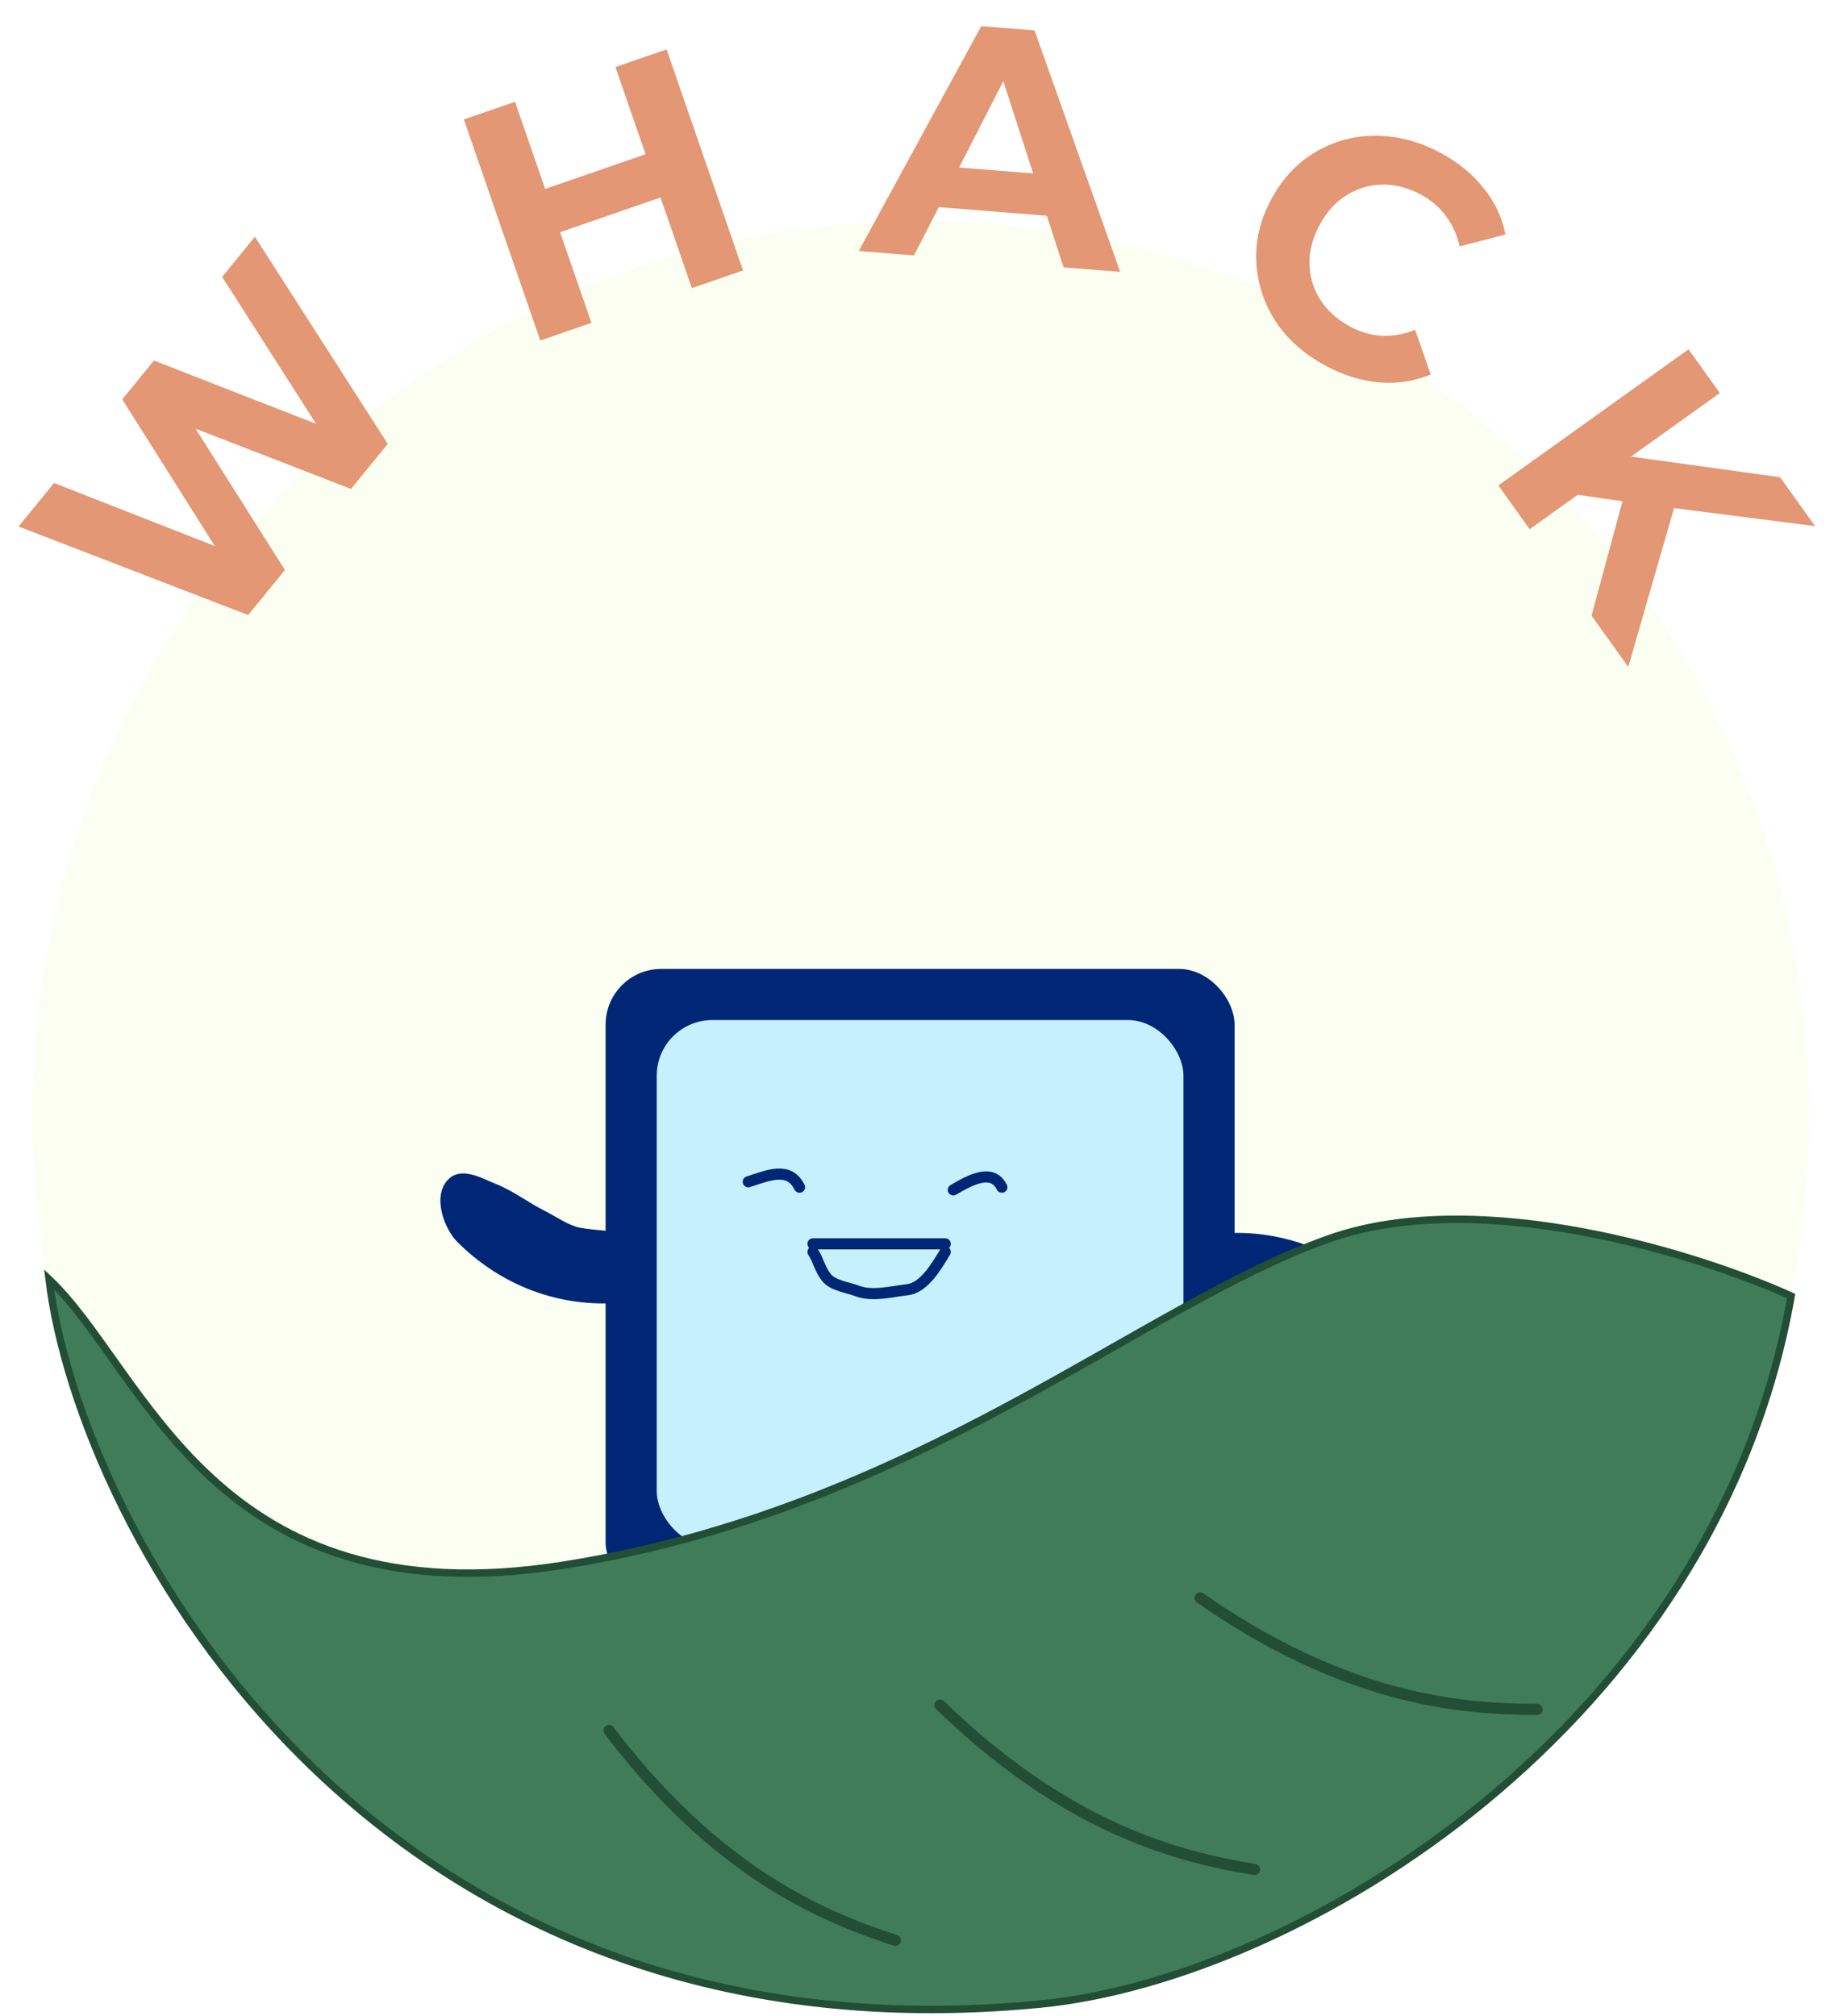 <svg width="494" height="543" viewBox="0 0 494 543" fill="none" xmlns="http://www.w3.org/2000/svg">
<ellipse cx="248" cy="300.316" rx="239.283" ry="240.841" fill="#FBFFF1"/>
<g filter="url(#filter0_d_417_582)">
<path d="M66.844 161.661L4.998 137.811L14.555 126.094L69.115 147.485L64.337 153.344L32.929 103.568L41.462 93.106L96.08 114.428L91.472 120.077L59.837 70.58L68.654 59.77L104.446 115.561L94.548 127.696L46.54 109.094L49.157 105.886L76.743 149.526L66.844 161.661Z" fill="#E39774"/>
</g>
<g filter="url(#filter1_d_417_582)">
<path d="M165.775 14.063L179.555 9.301L200.134 68.845L186.354 73.608L165.775 14.063ZM159.304 82.956L145.524 87.719L124.945 28.175L138.725 23.412L159.304 82.956ZM178.937 48.842L149.846 58.896L145.818 47.242L174.91 37.188L178.937 48.842Z" fill="#E39774"/>
</g>
<g filter="url(#filter2_d_417_582)">
<path d="M231.305 63.609L264.309 3.043L278.664 4.189L301.731 69.231L286.48 68.014L267.939 10.737L273.68 11.195L246.198 64.798L231.305 63.609ZM246.375 51.269L251.114 40.542L283.411 43.121L286.477 54.471L246.375 51.269Z" fill="#E39774"/>
</g>
<g filter="url(#filter3_d_417_582)">
<path d="M357.13 94.544C352.843 92.256 349.214 89.434 346.243 86.08C343.354 82.701 341.252 78.995 339.937 74.96C338.622 70.925 338.13 66.752 338.46 62.439C338.843 58.154 340.15 53.921 342.382 49.74C344.615 45.558 347.404 42.117 350.751 39.414C354.151 36.74 357.893 34.827 361.977 33.675C366.114 32.55 370.376 32.275 374.763 32.849C379.178 33.369 383.555 34.788 387.896 37.105C392.712 39.676 396.6 42.84 399.56 46.596C402.601 50.328 404.583 54.515 405.506 59.157L393.18 62.37C392.433 59.183 391.177 56.438 389.414 54.137C387.678 51.782 385.434 49.87 382.682 48.4C380.088 47.016 377.48 46.168 374.858 45.856C372.236 45.544 369.707 45.759 367.271 46.499C364.836 47.239 362.589 48.454 360.53 50.144C358.525 51.862 356.816 54.044 355.403 56.691C353.99 59.337 353.128 61.972 352.816 64.594C352.558 67.244 352.799 69.787 353.539 72.223C354.279 74.659 355.508 76.879 357.226 78.885C358.944 80.89 361.1 82.585 363.694 83.969C366.446 85.439 369.269 86.266 372.163 86.45C375.085 86.582 378.093 86.045 381.185 84.839L385.373 96.869C381.003 98.685 376.407 99.394 371.586 98.997C366.818 98.628 362 97.144 357.13 94.544Z" fill="#E39774"/>
</g>
<g filter="url(#filter4_d_417_582)">
<path d="M422.892 128.986L436.104 118.529L479.488 124.546L488.919 137.717L449.314 132.648L437.573 131.092L422.892 128.986ZM403.586 126.759L454.808 90.081L463.244 101.862L412.023 138.54L403.586 126.759ZM428.685 161.81L437.956 127.608L451.925 129.338L438.588 175.639L428.685 161.81Z" fill="#E39774"/>
</g>
<rect x="163.126" y="260.974" width="169.417" height="169.417" rx="15" fill="#002776"/>
<rect x="176.897" y="274.745" width="141.876" height="141.876" rx="15" fill="#C7F0FF"/>
<path d="M124.226 333.435C134.498 343.707 147.986 349.584 162.582 349.584V332.965C162.582 332.965 157.469 332.5 155.678 332.102C152.264 331.344 148.952 328.921 145.867 327.378C141.43 325.16 137.444 322.004 132.786 320.192C129.988 319.104 124.944 316.178 122.248 318.335C117.907 321.807 121.042 330.25 124.226 333.435Z" fill="#002776" stroke="#002776" stroke-width="3" stroke-linecap="round"/>
<path d="M218.989 335.026H254.599" stroke="#002776" stroke-width="3" stroke-linecap="round"/>
<path d="M254.599 337.207C252.517 340.62 249.037 346.868 244.425 347.381C240.436 347.824 234.977 349.281 230.98 347.744C228.475 346.781 224.392 346.322 222.623 344.111C220.798 341.83 220.469 339.426 218.989 337.207" stroke="#002776" stroke-width="3" stroke-linecap="round"/>
<path d="M201.547 318.311C206.991 316.569 212.512 314.079 215.355 319.765" stroke="#002776" stroke-width="3" stroke-linecap="round"/>
<path d="M256.779 320.492C261.151 317.933 267.228 314.499 269.861 319.765" stroke="#002776" stroke-width="3" stroke-linecap="round"/>
<path d="M371.442 349.723C361.17 339.45 347.682 333.573 333.086 333.573L323.158 347.44C324.989 347.552 338.199 350.657 339.99 351.055C343.404 351.813 346.716 354.236 349.801 355.779C354.238 357.997 358.224 361.154 362.882 362.965C365.68 364.053 370.724 366.979 373.42 364.822C377.761 361.35 374.626 352.907 371.442 349.723Z" fill="#002776" stroke="#002776" stroke-width="3" stroke-linecap="round"/>
<path d="M152.015 421.539C57.192 436.656 39.327 369.318 13.216 344.582C21.416 412.139 100.086 557.33 280.183 539.798C349.97 533.004 462.101 464.93 482.452 349.101C457.967 337.975 398.828 319.296 358.151 333.588C307.304 351.453 246.837 406.423 152.015 421.539Z" fill="#407C59" stroke="#214E34" stroke-width="2"/>
<path d="M323.25 430.391C340.204 442.259 359.373 451.954 379.669 456.705C391.302 459.427 402.151 460.42 414.021 460.42" stroke="#214E34" stroke-width="3" stroke-linecap="round"/>
<path d="M253.194 459.25C268.008 473.7 285.359 486.364 304.621 494.33C315.662 498.896 326.208 501.629 337.922 503.546" stroke="#214E34" stroke-width="3" stroke-linecap="round"/>
<path d="M164.062 466.1C176.535 482.613 191.785 497.742 209.631 508.513C219.86 514.687 229.876 518.974 241.168 522.63" stroke="#214E34" stroke-width="3" stroke-linecap="round"/>
<defs>
<filter id="filter0_d_417_582" x="0.998" y="59.77" width="120.475" height="125.862" filterUnits="userSpaceOnUse" color-interpolation-filters="sRGB">
<feFlood flood-opacity="0" result="BackgroundImageFix"/>
<feColorMatrix in="SourceAlpha" type="matrix" values="0 0 0 0 0 0 0 0 0 0 0 0 0 0 0 0 0 0 127 0" result="hardAlpha"/>
<feOffset dy="4"/>
<feGaussianBlur stdDeviation="2"/>
<feComposite in2="hardAlpha" operator="out"/>
<feColorMatrix type="matrix" values="0 0 0 0 0 0 0 0 0 0 0 0 0 0 0 0 0 0 0.25 0"/>
<feBlend mode="normal" in2="BackgroundImageFix" result="effect1_dropShadow_417_582"/>
<feBlend mode="normal" in="SourceGraphic" in2="effect1_dropShadow_417_582" result="shape"/>
</filter>
<filter id="filter1_d_417_582" x="120.945" y="9.301" width="83.189" height="86.418" filterUnits="userSpaceOnUse" color-interpolation-filters="sRGB">
<feFlood flood-opacity="0" result="BackgroundImageFix"/>
<feColorMatrix in="SourceAlpha" type="matrix" values="0 0 0 0 0 0 0 0 0 0 0 0 0 0 0 0 0 0 127 0" result="hardAlpha"/>
<feOffset dy="4"/>
<feGaussianBlur stdDeviation="2"/>
<feComposite in2="hardAlpha" operator="out"/>
<feColorMatrix type="matrix" values="0 0 0 0 0 0 0 0 0 0 0 0 0 0 0 0 0 0 0.25 0"/>
<feBlend mode="normal" in2="BackgroundImageFix" result="effect1_dropShadow_417_582"/>
<feBlend mode="normal" in="SourceGraphic" in2="effect1_dropShadow_417_582" result="shape"/>
</filter>
<filter id="filter2_d_417_582" x="227.305" y="0.809" width="83.439" height="76.422" filterUnits="userSpaceOnUse" color-interpolation-filters="sRGB">
<feFlood flood-opacity="0" result="BackgroundImageFix"/>
<feColorMatrix in="SourceAlpha" type="matrix" values="0 0 0 0 0 0 0 0 0 0 0 0 0 0 0 0 0 0 127 0" result="hardAlpha"/>
<feOffset dy="4"/>
<feGaussianBlur stdDeviation="2"/>
<feComposite in2="hardAlpha" operator="out"/>
<feColorMatrix type="matrix" values="0 0 0 0 0 0 0 0 0 0 0 0 0 0 0 0 0 0 0.25 0"/>
<feBlend mode="normal" in2="BackgroundImageFix" result="effect1_dropShadow_417_582"/>
<feBlend mode="normal" in="SourceGraphic" in2="effect1_dropShadow_417_582" result="shape"/>
</filter>
<filter id="filter3_d_417_582" x="323.039" y="20.999" width="91.722" height="93.795" filterUnits="userSpaceOnUse" color-interpolation-filters="sRGB">
<feFlood flood-opacity="0" result="BackgroundImageFix"/>
<feColorMatrix in="SourceAlpha" type="matrix" values="0 0 0 0 0 0 0 0 0 0 0 0 0 0 0 0 0 0 127 0" result="hardAlpha"/>
<feOffset dy="4"/>
<feGaussianBlur stdDeviation="2"/>
<feComposite in2="hardAlpha" operator="out"/>
<feColorMatrix type="matrix" values="0 0 0 0 0 0 0 0 0 0 0 0 0 0 0 0 0 0 0.25 0"/>
<feBlend mode="normal" in2="BackgroundImageFix" result="effect1_dropShadow_417_582"/>
<feBlend mode="normal" in="SourceGraphic" in2="effect1_dropShadow_417_582" result="shape"/>
</filter>
<filter id="filter4_d_417_582" x="399.586" y="90.081" width="94.224" height="93.559" filterUnits="userSpaceOnUse" color-interpolation-filters="sRGB">
<feFlood flood-opacity="0" result="BackgroundImageFix"/>
<feColorMatrix in="SourceAlpha" type="matrix" values="0 0 0 0 0 0 0 0 0 0 0 0 0 0 0 0 0 0 127 0" result="hardAlpha"/>
<feOffset dy="4"/>
<feGaussianBlur stdDeviation="2"/>
<feComposite in2="hardAlpha" operator="out"/>
<feColorMatrix type="matrix" values="0 0 0 0 0 0 0 0 0 0 0 0 0 0 0 0 0 0 0.25 0"/>
<feBlend mode="normal" in2="BackgroundImageFix" result="effect1_dropShadow_417_582"/>
<feBlend mode="normal" in="SourceGraphic" in2="effect1_dropShadow_417_582" result="shape"/>
</filter>
</defs>
</svg>
